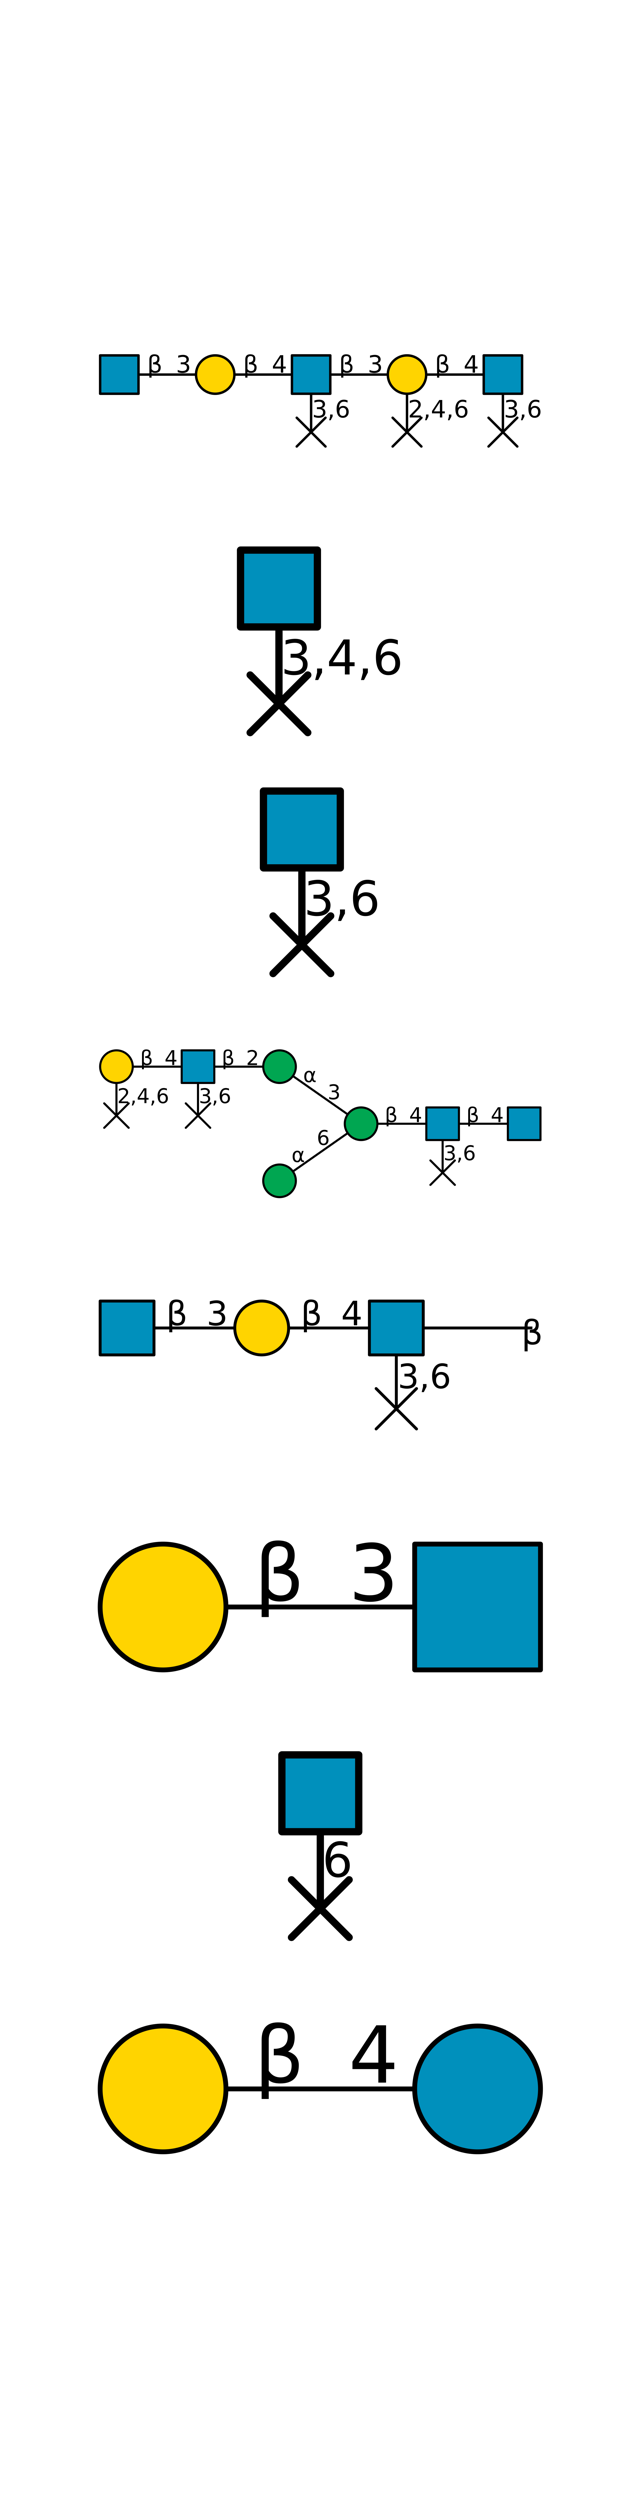 <?xml version="1.0" encoding="utf-8" standalone="no"?>
<!DOCTYPE svg PUBLIC "-//W3C//DTD SVG 1.1//EN"
  "http://www.w3.org/Graphics/SVG/1.1/DTD/svg11.dtd">
<!-- Created with matplotlib (http://matplotlib.org/) -->
<svg height="576pt" version="1.1" viewBox="0 0 144 576" width="144pt" xmlns="http://www.w3.org/2000/svg" xmlns:xlink="http://www.w3.org/1999/xlink">
 <defs>
  <style type="text/css">
*{stroke-linecap:butt;stroke-linejoin:round;}
  </style>
 </defs>
 <g id="figure_1">
  <g id="patch_1">
   <path d="M 0 576 
L 144 576 
L 144 0 
L 0 0 
z
" style="fill:#ffffff;"/>
  </g>
  <g id="axes_1">
   <g id="line2d_1">
    <path clip-path="url(#pae6433f85c)" d="M 71.681 86.303 
L 49.586 86.303 
" style="fill:none;stroke:#000000;stroke-linecap:square;stroke-width:0.558;"/>
   </g>
   <g id="line2d_2">
    <path clip-path="url(#pae6433f85c)" d="M 71.681 86.303 
L 71.681 99.56 
" style="fill:none;stroke:#000000;stroke-linecap:square;stroke-width:0.558;"/>
   </g>
   <g id="line2d_3">
    <path clip-path="url(#pae6433f85c)" d="M 93.775 86.303 
L 71.681 86.303 
" style="fill:none;stroke:#000000;stroke-linecap:square;stroke-width:0.558;"/>
   </g>
   <g id="line2d_4">
    <path clip-path="url(#pae6433f85c)" d="M 93.775 86.303 
L 93.775 99.56 
" style="fill:none;stroke:#000000;stroke-linecap:square;stroke-width:0.558;"/>
   </g>
   <g id="line2d_5">
    <path clip-path="url(#pae6433f85c)" d="M 115.87 86.303 
L 93.775 86.303 
" style="fill:none;stroke:#000000;stroke-linecap:square;stroke-width:0.558;"/>
   </g>
   <g id="line2d_6">
    <path clip-path="url(#pae6433f85c)" d="M 115.87 86.303 
L 115.87 99.56 
" style="fill:none;stroke:#000000;stroke-linecap:square;stroke-width:0.558;"/>
   </g>
   <g id="line2d_7">
    <path clip-path="url(#pae6433f85c)" d="M 49.586 86.303 
L 27.492 86.303 
" style="fill:none;stroke:#000000;stroke-linecap:square;stroke-width:0.558;"/>
   </g>
   <g id="patch_2">
    <path clip-path="url(#pae6433f85c)" d="M 57.01 85.675 
L 57.01 87.01 
L 56.511 87.01 
L 56.511 82.86 
Q 56.511 81.63 57.66 81.63 
Q 58.831 81.63 58.831 82.668 
Q 58.831 83.407 58.367 83.677 
Q 59.122 83.919 59.122 84.639 
Q 59.122 85.918 57.822 85.918 
Q 57.25 85.918 57.01 85.675 
z
M 57.01 85.028 
Q 57.31 85.495 57.841 85.495 
Q 58.618 85.495 58.618 84.648 
Q 58.618 83.887 57.367 83.946 
L 57.367 83.488 
Q 58.345 83.488 58.345 82.625 
Q 58.345 82.035 57.714 82.035 
Q 57.01 82.035 57.01 82.876 
z
"/>
   </g>
   <g id="patch_3">
    <path clip-path="url(#pae6433f85c)" d="M 64.71 82.309 
L 63.334 84.459 
L 64.71 84.459 
z
M 64.566 81.834 
L 65.252 81.834 
L 65.252 84.459 
L 65.826 84.459 
L 65.826 84.912 
L 65.252 84.912 
L 65.252 85.861 
L 64.71 85.861 
L 64.71 84.912 
L 62.892 84.912 
L 62.892 84.386 
z
"/>
   </g>
   <g id="patch_4">
    <path clip-path="url(#pae6433f85c)" d="M 74.143 94.015 
Q 74.534 94.098 74.753 94.363 
Q 74.973 94.628 74.973 95.016 
Q 74.973 95.611 74.563 95.939 
Q 74.153 96.265 73.398 96.265 
Q 73.145 96.265 72.877 96.215 
Q 72.608 96.165 72.323 96.065 
L 72.323 95.539 
Q 72.549 95.671 72.818 95.738 
Q 73.088 95.806 73.383 95.806 
Q 73.894 95.806 74.163 95.604 
Q 74.431 95.402 74.431 95.016 
Q 74.431 94.659 74.182 94.459 
Q 73.932 94.258 73.488 94.258 
L 73.018 94.258 
L 73.018 93.81 
L 73.509 93.81 
Q 73.911 93.81 74.124 93.65 
Q 74.337 93.489 74.337 93.187 
Q 74.337 92.877 74.117 92.711 
Q 73.898 92.545 73.488 92.545 
Q 73.263 92.545 73.007 92.594 
Q 72.751 92.642 72.444 92.744 
L 72.444 92.259 
Q 72.754 92.173 73.025 92.13 
Q 73.296 92.087 73.536 92.087 
Q 74.157 92.087 74.518 92.369 
Q 74.879 92.65 74.879 93.13 
Q 74.879 93.465 74.688 93.695 
Q 74.496 93.926 74.143 94.015 
z
M 76.063 95.501 
L 76.632 95.501 
L 76.632 95.965 
L 76.19 96.828 
L 75.842 96.828 
L 76.063 95.965 
z
M 78.995 93.956 
Q 78.629 93.956 78.414 94.207 
Q 78.2 94.457 78.2 94.894 
Q 78.2 95.328 78.414 95.581 
Q 78.629 95.833 78.995 95.833 
Q 79.362 95.833 79.576 95.581 
Q 79.79 95.328 79.79 94.894 
Q 79.79 94.457 79.576 94.207 
Q 79.362 93.956 78.995 93.956 
z
M 80.077 92.248 
L 80.077 92.744 
Q 79.871 92.648 79.662 92.597 
Q 79.454 92.545 79.248 92.545 
Q 78.709 92.545 78.424 92.909 
Q 78.14 93.273 78.099 94.01 
Q 78.258 93.775 78.498 93.65 
Q 78.739 93.525 79.027 93.525 
Q 79.634 93.525 79.986 93.893 
Q 80.338 94.261 80.338 94.894 
Q 80.338 95.515 79.971 95.89 
Q 79.605 96.265 78.995 96.265 
Q 78.296 96.265 77.927 95.73 
Q 77.557 95.194 77.557 94.177 
Q 77.557 93.222 78.011 92.655 
Q 78.464 92.087 79.227 92.087 
Q 79.432 92.087 79.641 92.127 
Q 79.85 92.168 80.077 92.248 
z
"/>
   </g>
   <g id="patch_5">
    <path clip-path="url(#pae6433f85c)" d="M 79.105 85.675 
L 79.105 87.01 
L 78.606 87.01 
L 78.606 82.86 
Q 78.606 81.63 79.755 81.63 
Q 80.926 81.63 80.926 82.668 
Q 80.926 83.407 80.461 83.677 
Q 81.217 83.919 81.217 84.639 
Q 81.217 85.918 79.917 85.918 
Q 79.345 85.918 79.105 85.675 
z
M 79.105 85.028 
Q 79.404 85.495 79.936 85.495 
Q 80.713 85.495 80.713 84.648 
Q 80.713 83.887 79.461 83.946 
L 79.461 83.488 
Q 80.44 83.488 80.44 82.625 
Q 80.44 82.035 79.809 82.035 
Q 79.105 82.035 79.105 82.876 
z
"/>
   </g>
   <g id="patch_6">
    <path clip-path="url(#pae6433f85c)" d="M 86.958 83.69 
Q 87.349 83.774 87.568 84.039 
Q 87.788 84.303 87.788 84.691 
Q 87.788 85.287 87.378 85.614 
Q 86.968 85.94 86.213 85.94 
Q 85.96 85.94 85.692 85.89 
Q 85.423 85.84 85.138 85.74 
L 85.138 85.214 
Q 85.364 85.346 85.633 85.413 
Q 85.903 85.481 86.197 85.481 
Q 86.709 85.481 86.978 85.279 
Q 87.246 85.077 87.246 84.691 
Q 87.246 84.335 86.997 84.134 
Q 86.747 83.933 86.303 83.933 
L 85.833 83.933 
L 85.833 83.485 
L 86.324 83.485 
Q 86.726 83.485 86.939 83.325 
Q 87.152 83.164 87.152 82.862 
Q 87.152 82.552 86.932 82.387 
Q 86.713 82.22 86.303 82.22 
Q 86.078 82.22 85.822 82.269 
Q 85.566 82.318 85.258 82.419 
L 85.258 81.934 
Q 85.569 81.848 85.84 81.805 
Q 86.111 81.762 86.351 81.762 
Q 86.972 81.762 87.332 82.044 
Q 87.694 82.325 87.694 82.805 
Q 87.694 83.14 87.502 83.371 
Q 87.311 83.601 86.958 83.69 
z
"/>
   </g>
   <g id="patch_7">
    <path clip-path="url(#pae6433f85c)" d="M 95.056 95.728 
L 96.957 95.728 
L 96.957 96.186 
L 94.401 96.186 
L 94.401 95.728 
Q 94.711 95.407 95.246 94.867 
Q 95.782 94.325 95.919 94.168 
Q 96.181 93.875 96.284 93.671 
Q 96.388 93.468 96.388 93.271 
Q 96.388 92.95 96.163 92.748 
Q 95.938 92.545 95.576 92.545 
Q 95.32 92.545 95.035 92.634 
Q 94.751 92.723 94.428 92.904 
L 94.428 92.353 
Q 94.756 92.221 95.042 92.154 
Q 95.329 92.087 95.566 92.087 
Q 96.192 92.087 96.564 92.4 
Q 96.936 92.712 96.936 93.235 
Q 96.936 93.484 96.842 93.707 
Q 96.75 93.928 96.504 94.23 
Q 96.437 94.309 96.075 94.683 
Q 95.714 95.056 95.056 95.728 
z
M 98.158 95.501 
L 98.726 95.501 
L 98.726 95.965 
L 98.285 96.828 
L 97.937 96.828 
L 98.158 95.965 
z
M 101.354 92.634 
L 99.978 94.784 
L 101.354 94.784 
z
M 101.211 92.159 
L 101.896 92.159 
L 101.896 94.784 
L 102.471 94.784 
L 102.471 95.237 
L 101.896 95.237 
L 101.896 96.186 
L 101.354 96.186 
L 101.354 95.237 
L 99.536 95.237 
L 99.536 94.711 
z
M 103.428 95.501 
L 103.997 95.501 
L 103.997 95.965 
L 103.555 96.828 
L 103.207 96.828 
L 103.428 95.965 
z
M 106.36 93.956 
Q 105.993 93.956 105.778 94.207 
Q 105.564 94.457 105.564 94.894 
Q 105.564 95.328 105.778 95.581 
Q 105.993 95.833 106.36 95.833 
Q 106.727 95.833 106.941 95.581 
Q 107.155 95.328 107.155 94.894 
Q 107.155 94.457 106.941 94.207 
Q 106.727 93.956 106.36 93.956 
z
M 107.441 92.248 
L 107.441 92.744 
Q 107.236 92.648 107.027 92.597 
Q 106.818 92.545 106.613 92.545 
Q 106.073 92.545 105.789 92.909 
Q 105.505 93.273 105.464 94.01 
Q 105.623 93.775 105.863 93.65 
Q 106.104 93.525 106.392 93.525 
Q 106.999 93.525 107.351 93.893 
Q 107.703 94.261 107.703 94.894 
Q 107.703 95.515 107.336 95.89 
Q 106.969 96.265 106.36 96.265 
Q 105.661 96.265 105.291 95.73 
Q 104.922 95.194 104.922 94.177 
Q 104.922 93.222 105.375 92.655 
Q 105.828 92.087 106.591 92.087 
Q 106.797 92.087 107.006 92.127 
Q 107.214 92.168 107.441 92.248 
z
"/>
   </g>
   <g id="patch_8">
    <path clip-path="url(#pae6433f85c)" d="M 101.199 85.675 
L 101.199 87.01 
L 100.7 87.01 
L 100.7 82.86 
Q 100.7 81.63 101.849 81.63 
Q 103.02 81.63 103.02 82.668 
Q 103.02 83.407 102.556 83.677 
Q 103.311 83.919 103.311 84.639 
Q 103.311 85.918 102.011 85.918 
Q 101.439 85.918 101.199 85.675 
z
M 101.199 85.028 
Q 101.499 85.495 102.03 85.495 
Q 102.807 85.495 102.807 84.648 
Q 102.807 83.887 101.556 83.946 
L 101.556 83.488 
Q 102.534 83.488 102.534 82.625 
Q 102.534 82.035 101.903 82.035 
Q 101.199 82.035 101.199 82.876 
z
"/>
   </g>
   <g id="patch_9">
    <path clip-path="url(#pae6433f85c)" d="M 108.899 82.309 
L 107.523 84.459 
L 108.899 84.459 
z
M 108.755 81.834 
L 109.441 81.834 
L 109.441 84.459 
L 110.015 84.459 
L 110.015 84.912 
L 109.441 84.912 
L 109.441 85.861 
L 108.899 85.861 
L 108.899 84.912 
L 107.081 84.912 
L 107.081 84.386 
z
"/>
   </g>
   <g id="patch_10">
    <path clip-path="url(#pae6433f85c)" d="M 118.332 94.015 
Q 118.723 94.098 118.942 94.363 
Q 119.162 94.628 119.162 95.016 
Q 119.162 95.611 118.752 95.939 
Q 118.342 96.265 117.587 96.265 
Q 117.334 96.265 117.066 96.215 
Q 116.797 96.165 116.512 96.065 
L 116.512 95.539 
Q 116.738 95.671 117.007 95.738 
Q 117.277 95.806 117.572 95.806 
Q 118.083 95.806 118.352 95.604 
Q 118.62 95.402 118.62 95.016 
Q 118.62 94.659 118.371 94.459 
Q 118.121 94.258 117.677 94.258 
L 117.207 94.258 
L 117.207 93.81 
L 117.698 93.81 
Q 118.1 93.81 118.313 93.65 
Q 118.526 93.489 118.526 93.187 
Q 118.526 92.877 118.306 92.711 
Q 118.087 92.545 117.677 92.545 
Q 117.453 92.545 117.196 92.594 
Q 116.94 92.642 116.633 92.744 
L 116.633 92.259 
Q 116.943 92.173 117.214 92.13 
Q 117.485 92.087 117.725 92.087 
Q 118.346 92.087 118.707 92.369 
Q 119.068 92.65 119.068 93.13 
Q 119.068 93.465 118.877 93.695 
Q 118.685 93.926 118.332 94.015 
z
M 120.252 95.501 
L 120.821 95.501 
L 120.821 95.965 
L 120.379 96.828 
L 120.031 96.828 
L 120.252 95.965 
z
M 123.184 93.956 
Q 122.818 93.956 122.603 94.207 
Q 122.389 94.457 122.389 94.894 
Q 122.389 95.328 122.603 95.581 
Q 122.818 95.833 123.184 95.833 
Q 123.551 95.833 123.765 95.581 
Q 123.979 95.328 123.979 94.894 
Q 123.979 94.457 123.765 94.207 
Q 123.551 93.956 123.184 93.956 
z
M 124.266 92.248 
L 124.266 92.744 
Q 124.06 92.648 123.851 92.597 
Q 123.643 92.545 123.437 92.545 
Q 122.898 92.545 122.613 92.909 
Q 122.329 93.273 122.288 94.01 
Q 122.447 93.775 122.687 93.65 
Q 122.928 93.525 123.216 93.525 
Q 123.823 93.525 124.175 93.893 
Q 124.527 94.261 124.527 94.894 
Q 124.527 95.515 124.16 95.89 
Q 123.794 96.265 123.184 96.265 
Q 122.485 96.265 122.116 95.73 
Q 121.746 95.194 121.746 94.177 
Q 121.746 93.222 122.2 92.655 
Q 122.653 92.087 123.416 92.087 
Q 123.621 92.087 123.83 92.127 
Q 124.039 92.168 124.266 92.248 
z
"/>
   </g>
   <g id="patch_11">
    <path clip-path="url(#pae6433f85c)" d="M 34.916 85.675 
L 34.916 87.01 
L 34.417 87.01 
L 34.417 82.86 
Q 34.417 81.63 35.566 81.63 
Q 36.737 81.63 36.737 82.668 
Q 36.737 83.407 36.272 83.677 
Q 37.028 83.919 37.028 84.639 
Q 37.028 85.918 35.728 85.918 
Q 35.156 85.918 34.916 85.675 
z
M 34.916 85.028 
Q 35.215 85.495 35.747 85.495 
Q 36.524 85.495 36.524 84.648 
Q 36.524 83.887 35.272 83.946 
L 35.272 83.488 
Q 36.251 83.488 36.251 82.625 
Q 36.251 82.035 35.62 82.035 
Q 34.916 82.035 34.916 82.876 
z
"/>
   </g>
   <g id="patch_12">
    <path clip-path="url(#pae6433f85c)" d="M 42.769 83.69 
Q 43.16 83.774 43.379 84.039 
Q 43.599 84.303 43.599 84.691 
Q 43.599 85.287 43.189 85.614 
Q 42.779 85.94 42.024 85.94 
Q 41.771 85.94 41.503 85.89 
Q 41.234 85.84 40.949 85.74 
L 40.949 85.214 
Q 41.175 85.346 41.444 85.413 
Q 41.714 85.481 42.008 85.481 
Q 42.52 85.481 42.789 85.279 
Q 43.057 85.077 43.057 84.691 
Q 43.057 84.335 42.808 84.134 
Q 42.558 83.933 42.114 83.933 
L 41.644 83.933 
L 41.644 83.485 
L 42.135 83.485 
Q 42.537 83.485 42.75 83.325 
Q 42.963 83.164 42.963 82.862 
Q 42.963 82.552 42.743 82.387 
Q 42.524 82.22 42.114 82.22 
Q 41.889 82.22 41.633 82.269 
Q 41.377 82.318 41.069 82.419 
L 41.069 81.934 
Q 41.38 81.848 41.651 81.805 
Q 41.922 81.762 42.162 81.762 
Q 42.783 81.762 43.143 82.044 
Q 43.505 82.325 43.505 82.805 
Q 43.505 83.14 43.313 83.371 
Q 43.122 83.601 42.769 83.69 
z
"/>
   </g>
   <g id="patch_13">
    <path clip-path="url(#pae6433f85c)" d="M 120.289 81.884 
L 120.289 90.722 
L 111.451 90.722 
L 111.451 81.884 
L 120.289 81.884 
z
" style="fill:#0090bc;stroke:#000000;stroke-linejoin:miter;stroke-width:0.558;"/>
   </g>
   <g id="patch_14">
    <path clip-path="url(#pae6433f85c)" d="M 93.775 90.722 
C 94.947 90.722 96.071 90.257 96.9 89.428 
C 97.728 88.599 98.194 87.475 98.194 86.303 
C 98.194 85.131 97.728 84.007 96.9 83.179 
C 96.071 82.35 94.947 81.884 93.775 81.884 
C 92.603 81.884 91.479 82.35 90.65 83.179 
C 89.822 84.007 89.356 85.131 89.356 86.303 
C 89.356 87.475 89.822 88.599 90.65 89.428 
C 91.479 90.257 92.603 90.722 93.775 90.722 
z
" style="fill:#ffd400;stroke:#000000;stroke-linejoin:miter;stroke-width:0.558;"/>
   </g>
   <g id="patch_15">
    <path clip-path="url(#pae6433f85c)" d="M 119.184 96.246 
L 112.555 102.874 
z
" style="fill:#ffffff;stroke:#000000;stroke-linejoin:miter;stroke-width:0.558;"/>
   </g>
   <g id="patch_16">
    <path clip-path="url(#pae6433f85c)" d="M 112.555 96.246 
L 119.184 102.874 
z
" style="fill:#ffffff;stroke:#000000;stroke-linejoin:miter;stroke-width:0.558;"/>
   </g>
   <g id="patch_17">
    <path clip-path="url(#pae6433f85c)" d="M 76.1 81.884 
L 76.1 90.722 
L 67.262 90.722 
L 67.262 81.884 
L 76.1 81.884 
z
" style="fill:#0090bc;stroke:#000000;stroke-linejoin:miter;stroke-width:0.558;"/>
   </g>
   <g id="patch_18">
    <path clip-path="url(#pae6433f85c)" d="M 97.089 96.246 
L 90.461 102.874 
z
" style="fill:#ffffff;stroke:#000000;stroke-linejoin:miter;stroke-width:0.558;"/>
   </g>
   <g id="patch_19">
    <path clip-path="url(#pae6433f85c)" d="M 90.461 96.246 
L 97.089 102.874 
z
" style="fill:#ffffff;stroke:#000000;stroke-linejoin:miter;stroke-width:0.558;"/>
   </g>
   <g id="patch_20">
    <path clip-path="url(#pae6433f85c)" d="M 49.586 90.722 
C 50.758 90.722 51.882 90.257 52.711 89.428 
C 53.539 88.599 54.005 87.475 54.005 86.303 
C 54.005 85.131 53.539 84.007 52.711 83.179 
C 51.882 82.35 50.758 81.884 49.586 81.884 
C 48.414 81.884 47.29 82.35 46.461 83.179 
C 45.633 84.007 45.167 85.131 45.167 86.303 
C 45.167 87.475 45.633 88.599 46.461 89.428 
C 47.29 90.257 48.414 90.722 49.586 90.722 
z
" style="fill:#ffd400;stroke:#000000;stroke-linejoin:miter;stroke-width:0.558;"/>
   </g>
   <g id="patch_21">
    <path clip-path="url(#pae6433f85c)" d="M 74.995 96.246 
L 68.366 102.874 
z
" style="fill:#ffffff;stroke:#000000;stroke-linejoin:miter;stroke-width:0.558;"/>
   </g>
   <g id="patch_22">
    <path clip-path="url(#pae6433f85c)" d="M 68.366 96.246 
L 74.995 102.874 
z
" style="fill:#ffffff;stroke:#000000;stroke-linejoin:miter;stroke-width:0.558;"/>
   </g>
   <g id="patch_23">
    <path clip-path="url(#pae6433f85c)" d="M 31.911 81.884 
L 31.911 90.722 
L 23.073 90.722 
L 23.073 81.884 
L 31.911 81.884 
z
" style="fill:#0090bc;stroke:#000000;stroke-linejoin:miter;stroke-width:0.558;"/>
   </g>
  </g>
  <g id="axes_2">
   <g id="line2d_8">
    <path clip-path="url(#pec706a39b6)" d="M 64.273 135.594 
L 64.273 162.157 
" style="fill:none;stroke:#000000;stroke-linecap:square;stroke-width:1.674;"/>
   </g>
   <g id="patch_24">
    <path clip-path="url(#pec706a39b6)" d="M 69.207 151.046 
Q 69.991 151.213 70.43 151.744 
Q 70.871 152.273 70.871 153.052 
Q 70.871 154.245 70.049 154.9 
Q 69.228 155.554 67.715 155.554 
Q 67.208 155.554 66.67 155.454 
Q 66.132 155.353 65.56 155.153 
L 65.56 154.1 
Q 66.013 154.364 66.553 154.499 
Q 67.094 154.634 67.684 154.634 
Q 68.709 154.634 69.247 154.229 
Q 69.785 153.825 69.785 153.052 
Q 69.785 152.337 69.285 151.936 
Q 68.785 151.533 67.895 151.533 
L 66.954 151.533 
L 66.954 150.636 
L 67.938 150.636 
Q 68.742 150.636 69.169 150.314 
Q 69.596 149.992 69.596 149.387 
Q 69.596 148.766 69.155 148.434 
Q 68.716 148.101 67.895 148.101 
Q 67.445 148.101 66.931 148.199 
Q 66.418 148.296 65.802 148.5 
L 65.802 147.528 
Q 66.425 147.355 66.968 147.269 
Q 67.511 147.182 67.992 147.182 
Q 69.235 147.182 69.958 147.748 
Q 70.682 148.312 70.682 149.273 
Q 70.682 149.944 70.298 150.406 
Q 69.915 150.868 69.207 151.046 
z
M 73.055 154.024 
L 74.195 154.024 
L 74.195 154.954 
L 73.309 156.683 
L 72.612 156.683 
L 73.055 154.954 
z
M 79.459 148.279 
L 76.703 152.587 
L 79.459 152.587 
z
M 79.172 147.328 
L 80.545 147.328 
L 80.545 152.587 
L 81.697 152.587 
L 81.697 153.494 
L 80.545 153.494 
L 80.545 155.397 
L 79.459 155.397 
L 79.459 153.494 
L 75.817 153.494 
L 75.817 152.441 
z
M 83.615 154.024 
L 84.754 154.024 
L 84.754 154.954 
L 83.869 156.683 
L 83.172 156.683 
L 83.615 154.954 
z
M 89.49 150.928 
Q 88.755 150.928 88.324 151.431 
Q 87.896 151.933 87.896 152.808 
Q 87.896 153.678 88.324 154.184 
Q 88.755 154.689 89.49 154.689 
Q 90.225 154.689 90.654 154.184 
Q 91.083 153.678 91.083 152.808 
Q 91.083 151.933 90.654 151.431 
Q 90.225 150.928 89.49 150.928 
z
M 91.657 147.506 
L 91.657 148.5 
Q 91.245 148.306 90.827 148.204 
Q 90.408 148.101 89.997 148.101 
Q 88.916 148.101 88.345 148.83 
Q 87.776 149.56 87.695 151.035 
Q 88.013 150.565 88.494 150.314 
Q 88.976 150.063 89.554 150.063 
Q 90.77 150.063 91.475 150.802 
Q 92.181 151.539 92.181 152.808 
Q 92.181 154.051 91.446 154.804 
Q 90.711 155.554 89.49 155.554 
Q 88.089 155.554 87.349 154.482 
Q 86.609 153.408 86.609 151.371 
Q 86.609 149.458 87.517 148.32 
Q 88.425 147.182 89.954 147.182 
Q 90.365 147.182 90.784 147.264 
Q 91.202 147.345 91.657 147.506 
z
"/>
   </g>
   <g id="patch_25">
    <path clip-path="url(#pec706a39b6)" d="M 73.128 126.739 
L 73.128 144.448 
L 55.419 144.448 
L 55.419 126.739 
L 73.128 126.739 
z
" style="fill:#0090bc;stroke:#000000;stroke-linejoin:miter;stroke-width:1.674;"/>
   </g>
   <g id="patch_26">
    <path clip-path="url(#pec706a39b6)" d="M 70.914 155.516 
L 57.633 168.798 
z
" style="fill:#ffffff;stroke:#000000;stroke-linejoin:miter;stroke-width:1.674;"/>
   </g>
   <g id="patch_27">
    <path clip-path="url(#pec706a39b6)" d="M 57.633 155.516 
L 70.914 168.798 
z
" style="fill:#ffffff;stroke:#000000;stroke-linejoin:miter;stroke-width:1.674;"/>
   </g>
  </g>
  <g id="axes_3">
   <g id="line2d_9">
    <path clip-path="url(#p254a0a9da9)" d="M 69.553 191.11 
L 69.553 217.673 
" style="fill:none;stroke:#000000;stroke-linecap:square;stroke-width:1.674;"/>
   </g>
   <g id="patch_28">
    <path clip-path="url(#p254a0a9da9)" d="M 74.487 206.562 
Q 75.271 206.73 75.71 207.261 
Q 76.151 207.79 76.151 208.568 
Q 76.151 209.762 75.329 210.417 
Q 74.508 211.071 72.995 211.071 
Q 72.488 211.071 71.95 210.97 
Q 71.412 210.87 70.84 210.669 
L 70.84 209.616 
Q 71.293 209.881 71.833 210.016 
Q 72.374 210.151 72.964 210.151 
Q 73.989 210.151 74.527 209.746 
Q 75.065 209.341 75.065 208.568 
Q 75.065 207.854 74.565 207.453 
Q 74.065 207.05 73.175 207.05 
L 72.234 207.05 
L 72.234 206.152 
L 73.218 206.152 
Q 74.022 206.152 74.449 205.831 
Q 74.876 205.509 74.876 204.904 
Q 74.876 204.283 74.435 203.951 
Q 73.996 203.617 73.175 203.617 
Q 72.725 203.617 72.211 203.716 
Q 71.698 203.813 71.082 204.017 
L 71.082 203.045 
Q 71.705 202.872 72.248 202.785 
Q 72.791 202.699 73.271 202.699 
Q 74.515 202.699 75.238 203.264 
Q 75.962 203.828 75.962 204.79 
Q 75.962 205.461 75.578 205.922 
Q 75.195 206.384 74.487 206.562 
z
M 78.335 209.54 
L 79.474 209.54 
L 79.474 210.471 
L 78.589 212.2 
L 77.892 212.2 
L 78.335 210.471 
z
M 84.21 206.445 
Q 83.475 206.445 83.045 206.948 
Q 82.616 207.449 82.616 208.324 
Q 82.616 209.194 83.045 209.701 
Q 83.475 210.206 84.21 210.206 
Q 84.945 210.206 85.374 209.701 
Q 85.803 209.194 85.803 208.324 
Q 85.803 207.449 85.374 206.948 
Q 84.945 206.445 84.21 206.445 
z
M 86.377 203.022 
L 86.377 204.017 
Q 85.965 203.823 85.547 203.721 
Q 85.128 203.617 84.717 203.617 
Q 83.636 203.617 83.065 204.347 
Q 82.496 205.077 82.415 206.552 
Q 82.733 206.081 83.214 205.831 
Q 83.696 205.58 84.274 205.58 
Q 85.49 205.58 86.195 206.318 
Q 86.901 207.055 86.901 208.324 
Q 86.901 209.568 86.166 210.32 
Q 85.431 211.071 84.21 211.071 
Q 82.809 211.071 82.069 209.998 
Q 81.329 208.925 81.329 206.887 
Q 81.329 204.975 82.237 203.837 
Q 83.145 202.699 84.674 202.699 
Q 85.085 202.699 85.504 202.78 
Q 85.922 202.861 86.377 203.022 
z
"/>
   </g>
   <g id="patch_29">
    <path clip-path="url(#p254a0a9da9)" d="M 78.408 182.256 
L 78.408 199.965 
L 60.699 199.965 
L 60.699 182.256 
L 78.408 182.256 
z
" style="fill:#0090bc;stroke:#000000;stroke-linejoin:miter;stroke-width:1.674;"/>
   </g>
   <g id="patch_30">
    <path clip-path="url(#p254a0a9da9)" d="M 76.194 211.033 
L 62.913 224.314 
z
" style="fill:#ffffff;stroke:#000000;stroke-linejoin:miter;stroke-width:1.674;"/>
   </g>
   <g id="patch_31">
    <path clip-path="url(#p254a0a9da9)" d="M 62.913 211.033 
L 76.194 224.314 
z
" style="fill:#ffffff;stroke:#000000;stroke-linejoin:miter;stroke-width:1.674;"/>
   </g>
  </g>
  <g id="axes_4">
   <g id="line2d_10">
    <path clip-path="url(#p7e3f75ea69)" d="M 101.982 258.91 
L 83.194 258.91 
" style="fill:none;stroke:#000000;stroke-linecap:square;stroke-width:0.478;"/>
   </g>
   <g id="line2d_11">
    <path clip-path="url(#p7e3f75ea69)" d="M 101.982 258.91 
L 101.982 270.183 
" style="fill:none;stroke:#000000;stroke-linecap:square;stroke-width:0.478;"/>
   </g>
   <g id="line2d_12">
    <path clip-path="url(#p7e3f75ea69)" d="M 120.77 258.91 
L 101.982 258.91 
" style="fill:none;stroke:#000000;stroke-linecap:square;stroke-width:0.478;"/>
   </g>
   <g id="line2d_13">
    <path clip-path="url(#p7e3f75ea69)" d="M 83.194 258.91 
L 64.406 272.061 
" style="fill:none;stroke:#000000;stroke-linecap:square;stroke-width:0.478;"/>
   </g>
   <g id="line2d_14">
    <path clip-path="url(#p7e3f75ea69)" d="M 83.194 258.91 
L 64.406 245.758 
" style="fill:none;stroke:#000000;stroke-linecap:square;stroke-width:0.478;"/>
   </g>
   <g id="line2d_15">
    <path clip-path="url(#p7e3f75ea69)" d="M 64.406 245.758 
L 45.618 245.758 
" style="fill:none;stroke:#000000;stroke-linecap:square;stroke-width:0.478;"/>
   </g>
   <g id="line2d_16">
    <path clip-path="url(#p7e3f75ea69)" d="M 45.618 245.758 
L 26.83 245.758 
" style="fill:none;stroke:#000000;stroke-linecap:square;stroke-width:0.478;"/>
   </g>
   <g id="line2d_17">
    <path clip-path="url(#p7e3f75ea69)" d="M 45.618 245.758 
L 45.618 257.031 
" style="fill:none;stroke:#000000;stroke-linecap:square;stroke-width:0.478;"/>
   </g>
   <g id="line2d_18">
    <path clip-path="url(#p7e3f75ea69)" d="M 26.83 245.758 
L 26.83 257.031 
" style="fill:none;stroke:#000000;stroke-linecap:square;stroke-width:0.478;"/>
   </g>
   <g id="patch_32">
    <path clip-path="url(#p7e3f75ea69)" d="M 89.507 258.376 
L 89.507 259.511 
L 89.083 259.511 
L 89.083 255.982 
Q 89.083 254.936 90.06 254.936 
Q 91.055 254.936 91.055 255.819 
Q 91.055 256.447 90.661 256.677 
Q 91.303 256.883 91.303 257.495 
Q 91.303 258.583 90.198 258.583 
Q 89.711 258.583 89.507 258.376 
z
M 89.507 257.825 
Q 89.762 258.222 90.214 258.222 
Q 90.874 258.222 90.874 257.502 
Q 90.874 256.855 89.81 256.906 
L 89.81 256.516 
Q 90.642 256.516 90.642 255.782 
Q 90.642 255.28 90.106 255.28 
Q 89.507 255.28 89.507 255.996 
z
"/>
   </g>
   <g id="patch_33">
    <path clip-path="url(#p7e3f75ea69)" d="M 96.054 255.513 
L 94.884 257.342 
L 96.054 257.342 
z
M 95.932 255.11 
L 96.515 255.11 
L 96.515 257.342 
L 97.004 257.342 
L 97.004 257.727 
L 96.515 257.727 
L 96.515 258.534 
L 96.054 258.534 
L 96.054 257.727 
L 94.508 257.727 
L 94.508 257.28 
z
"/>
   </g>
   <g id="patch_34">
    <path clip-path="url(#p7e3f75ea69)" d="M 104.076 265.467 
Q 104.408 265.539 104.595 265.764 
Q 104.782 265.988 104.782 266.319 
Q 104.782 266.825 104.433 267.103 
Q 104.084 267.381 103.442 267.381 
Q 103.227 267.381 102.999 267.338 
Q 102.771 267.296 102.528 267.21 
L 102.528 266.763 
Q 102.72 266.876 102.949 266.933 
Q 103.179 266.99 103.429 266.99 
Q 103.864 266.99 104.093 266.818 
Q 104.321 266.647 104.321 266.319 
Q 104.321 266.016 104.109 265.845 
Q 103.897 265.674 103.519 265.674 
L 103.119 265.674 
L 103.119 265.293 
L 103.537 265.293 
Q 103.878 265.293 104.059 265.157 
Q 104.241 265.02 104.241 264.764 
Q 104.241 264.5 104.054 264.359 
Q 103.867 264.218 103.519 264.218 
Q 103.328 264.218 103.11 264.259 
Q 102.892 264.3 102.631 264.387 
L 102.631 263.975 
Q 102.895 263.901 103.125 263.865 
Q 103.356 263.828 103.56 263.828 
Q 104.087 263.828 104.394 264.068 
Q 104.702 264.307 104.702 264.715 
Q 104.702 265 104.539 265.196 
Q 104.376 265.392 104.076 265.467 
z
M 105.708 266.731 
L 106.192 266.731 
L 106.192 267.126 
L 105.816 267.86 
L 105.521 267.86 
L 105.708 267.126 
z
M 108.202 265.417 
Q 107.89 265.417 107.707 265.631 
Q 107.525 265.844 107.525 266.215 
Q 107.525 266.584 107.707 266.799 
Q 107.89 267.014 108.202 267.014 
Q 108.514 267.014 108.696 266.799 
Q 108.878 266.584 108.878 266.215 
Q 108.878 265.844 108.696 265.631 
Q 108.514 265.417 108.202 265.417 
z
M 109.121 263.965 
L 109.121 264.387 
Q 108.947 264.305 108.769 264.262 
Q 108.592 264.218 108.417 264.218 
Q 107.958 264.218 107.716 264.527 
Q 107.475 264.837 107.44 265.463 
Q 107.575 265.263 107.779 265.157 
Q 107.984 265.051 108.229 265.051 
Q 108.745 265.051 109.044 265.364 
Q 109.344 265.677 109.344 266.215 
Q 109.344 266.743 109.032 267.062 
Q 108.72 267.381 108.202 267.381 
Q 107.607 267.381 107.293 266.926 
Q 106.979 266.47 106.979 265.605 
Q 106.979 264.794 107.364 264.311 
Q 107.75 263.828 108.399 263.828 
Q 108.573 263.828 108.751 263.862 
Q 108.928 263.897 109.121 263.965 
z
"/>
   </g>
   <g id="patch_35">
    <path clip-path="url(#p7e3f75ea69)" d="M 108.295 258.376 
L 108.295 259.511 
L 107.871 259.511 
L 107.871 255.982 
Q 107.871 254.936 108.847 254.936 
Q 109.843 254.936 109.843 255.819 
Q 109.843 256.447 109.449 256.677 
Q 110.091 256.883 110.091 257.495 
Q 110.091 258.583 108.985 258.583 
Q 108.499 258.583 108.295 258.376 
z
M 108.295 257.825 
Q 108.55 258.222 109.002 258.222 
Q 109.662 258.222 109.662 257.502 
Q 109.662 256.855 108.598 256.906 
L 108.598 256.516 
Q 109.43 256.516 109.43 255.782 
Q 109.43 255.28 108.894 255.28 
Q 108.295 255.28 108.295 255.996 
z
"/>
   </g>
   <g id="patch_36">
    <path clip-path="url(#p7e3f75ea69)" d="M 114.842 255.513 
L 113.672 257.342 
L 114.842 257.342 
z
M 114.72 255.11 
L 115.303 255.11 
L 115.303 257.342 
L 115.792 257.342 
L 115.792 257.727 
L 115.303 257.727 
L 115.303 258.534 
L 114.842 258.534 
L 114.842 257.727 
L 113.296 257.727 
L 113.296 257.28 
z
"/>
   </g>
   <g id="patch_37">
    <path clip-path="url(#p7e3f75ea69)" d="M 69.111 266.545 
L 69.01 266.016 
Q 68.907 265.472 68.498 265.472 
Q 68.192 265.472 68.051 265.724 
Q 67.874 266.041 67.874 266.458 
Q 67.874 266.963 68.047 267.204 
Q 68.221 267.449 68.498 267.449 
Q 68.806 267.449 68.971 266.96 
z
M 69.347 265.844 
L 69.574 265.172 
L 69.951 265.172 
L 69.48 266.564 
L 69.572 267.066 
Q 69.593 267.178 69.673 267.272 
Q 69.767 267.382 69.841 267.382 
L 70.042 267.382 
L 70.042 267.74 
L 69.79 267.74 
Q 69.574 267.74 69.382 267.547 
Q 69.287 267.451 69.248 267.249 
Q 69.143 267.504 68.928 267.704 
Q 68.826 267.798 68.498 267.798 
Q 67.96 267.798 67.698 267.449 
Q 67.43 267.089 67.43 266.458 
Q 67.43 265.784 67.721 265.467 
Q 68.045 265.114 68.498 265.114 
Q 69.212 265.114 69.347 265.844 
z
"/>
   </g>
   <g id="patch_38">
    <path clip-path="url(#p7e3f75ea69)" d="M 74.537 261.898 
Q 74.225 261.898 74.042 262.112 
Q 73.86 262.325 73.86 262.696 
Q 73.86 263.065 74.042 263.28 
Q 74.225 263.495 74.537 263.495 
Q 74.849 263.495 75.031 263.28 
Q 75.213 263.065 75.213 262.696 
Q 75.213 262.325 75.031 262.112 
Q 74.849 261.898 74.537 261.898 
z
M 75.456 260.446 
L 75.456 260.868 
Q 75.282 260.786 75.104 260.743 
Q 74.927 260.698 74.752 260.698 
Q 74.293 260.698 74.051 261.008 
Q 73.81 261.318 73.775 261.944 
Q 73.91 261.744 74.114 261.638 
Q 74.319 261.531 74.564 261.531 
Q 75.08 261.531 75.379 261.845 
Q 75.679 262.157 75.679 262.696 
Q 75.679 263.224 75.367 263.543 
Q 75.055 263.862 74.537 263.862 
Q 73.942 263.862 73.628 263.407 
Q 73.314 262.951 73.314 262.086 
Q 73.314 261.275 73.699 260.792 
Q 74.085 260.309 74.734 260.309 
Q 74.908 260.309 75.086 260.343 
Q 75.263 260.378 75.456 260.446 
z
"/>
   </g>
   <g id="patch_39">
    <path clip-path="url(#p7e3f75ea69)" d="M 71.795 248.133 
L 71.694 247.603 
Q 71.591 247.06 71.182 247.06 
Q 70.875 247.06 70.735 247.312 
Q 70.558 247.628 70.558 248.046 
Q 70.558 248.551 70.731 248.792 
Q 70.905 249.037 71.182 249.037 
Q 71.49 249.037 71.655 248.548 
z
M 72.031 247.432 
L 72.258 246.759 
L 72.635 246.759 
L 72.164 248.152 
L 72.256 248.654 
Q 72.276 248.766 72.356 248.86 
Q 72.451 248.97 72.524 248.97 
L 72.726 248.97 
L 72.726 249.328 
L 72.474 249.328 
Q 72.258 249.328 72.066 249.135 
Q 71.971 249.039 71.932 248.837 
Q 71.827 249.092 71.612 249.291 
Q 71.51 249.385 71.182 249.385 
Q 70.643 249.385 70.382 249.037 
Q 70.114 248.676 70.114 248.046 
Q 70.114 247.372 70.405 247.055 
Q 70.729 246.702 71.182 246.702 
Q 71.896 246.702 72.031 247.432 
z
"/>
   </g>
   <g id="patch_40">
    <path clip-path="url(#p7e3f75ea69)" d="M 77.397 251.427 
Q 77.729 251.498 77.916 251.724 
Q 78.103 251.948 78.103 252.278 
Q 78.103 252.785 77.754 253.063 
Q 77.406 253.34 76.763 253.34 
Q 76.548 253.34 76.32 253.298 
Q 76.092 253.255 75.849 253.17 
L 75.849 252.723 
Q 76.041 252.835 76.27 252.893 
Q 76.5 252.95 76.75 252.95 
Q 77.185 252.95 77.414 252.778 
Q 77.642 252.606 77.642 252.278 
Q 77.642 251.975 77.43 251.805 
Q 77.218 251.634 76.84 251.634 
L 76.441 251.634 
L 76.441 251.253 
L 76.858 251.253 
Q 77.199 251.253 77.381 251.117 
Q 77.562 250.98 77.562 250.723 
Q 77.562 250.46 77.375 250.319 
Q 77.188 250.177 76.84 250.177 
Q 76.649 250.177 76.431 250.219 
Q 76.213 250.26 75.952 250.347 
L 75.952 249.934 
Q 76.216 249.861 76.446 249.824 
Q 76.677 249.788 76.881 249.788 
Q 77.409 249.788 77.715 250.028 
Q 78.023 250.267 78.023 250.675 
Q 78.023 250.96 77.86 251.156 
Q 77.697 251.352 77.397 251.427 
z
"/>
   </g>
   <g id="patch_41">
    <path clip-path="url(#p7e3f75ea69)" d="M 51.931 245.224 
L 51.931 246.36 
L 51.507 246.36 
L 51.507 242.83 
Q 51.507 241.784 52.484 241.784 
Q 53.48 241.784 53.48 242.667 
Q 53.48 243.295 53.085 243.525 
Q 53.727 243.731 53.727 244.343 
Q 53.727 245.431 52.622 245.431 
Q 52.135 245.431 51.931 245.224 
z
M 51.931 244.674 
Q 52.186 245.071 52.638 245.071 
Q 53.298 245.071 53.298 244.351 
Q 53.298 243.704 52.234 243.754 
L 52.234 243.364 
Q 53.067 243.364 53.067 242.631 
Q 53.067 242.129 52.53 242.129 
Q 51.931 242.129 51.931 242.844 
z
"/>
   </g>
   <g id="patch_42">
    <path clip-path="url(#p7e3f75ea69)" d="M 57.604 244.993 
L 59.221 244.993 
L 59.221 245.383 
L 57.047 245.383 
L 57.047 244.993 
Q 57.311 244.72 57.766 244.261 
Q 58.221 243.8 58.338 243.667 
Q 58.561 243.417 58.649 243.244 
Q 58.737 243.071 58.737 242.904 
Q 58.737 242.631 58.546 242.459 
Q 58.354 242.286 58.047 242.286 
Q 57.829 242.286 57.587 242.362 
Q 57.345 242.438 57.07 242.592 
L 57.07 242.123 
Q 57.35 242.011 57.593 241.954 
Q 57.836 241.897 58.038 241.897 
Q 58.57 241.897 58.886 242.163 
Q 59.203 242.429 59.203 242.873 
Q 59.203 243.085 59.123 243.274 
Q 59.045 243.463 58.836 243.72 
Q 58.779 243.786 58.471 244.104 
Q 58.164 244.422 57.604 244.993 
z
"/>
   </g>
   <g id="patch_43">
    <path clip-path="url(#p7e3f75ea69)" d="M 33.143 245.224 
L 33.143 246.36 
L 32.719 246.36 
L 32.719 242.83 
Q 32.719 241.784 33.696 241.784 
Q 34.692 241.784 34.692 242.667 
Q 34.692 243.295 34.297 243.525 
Q 34.939 243.731 34.939 244.343 
Q 34.939 245.431 33.834 245.431 
Q 33.347 245.431 33.143 245.224 
z
M 33.143 244.674 
Q 33.398 245.071 33.85 245.071 
Q 34.511 245.071 34.511 244.351 
Q 34.511 243.704 33.446 243.754 
L 33.446 243.364 
Q 34.279 243.364 34.279 242.631 
Q 34.279 242.129 33.742 242.129 
Q 33.143 242.129 33.143 242.844 
z
"/>
   </g>
   <g id="patch_44">
    <path clip-path="url(#p7e3f75ea69)" d="M 39.69 242.362 
L 38.521 244.19 
L 39.69 244.19 
z
M 39.569 241.958 
L 40.151 241.958 
L 40.151 244.19 
L 40.64 244.19 
L 40.64 244.575 
L 40.151 244.575 
L 40.151 245.383 
L 39.69 245.383 
L 39.69 244.575 
L 38.145 244.575 
L 38.145 244.128 
z
"/>
   </g>
   <g id="patch_45">
    <path clip-path="url(#p7e3f75ea69)" d="M 47.712 252.316 
Q 48.044 252.387 48.231 252.612 
Q 48.418 252.837 48.418 253.167 
Q 48.418 253.674 48.069 253.952 
Q 47.721 254.229 47.079 254.229 
Q 46.864 254.229 46.635 254.187 
Q 46.407 254.144 46.164 254.059 
L 46.164 253.612 
Q 46.356 253.724 46.585 253.781 
Q 46.815 253.839 47.065 253.839 
Q 47.501 253.839 47.729 253.667 
Q 47.957 253.495 47.957 253.167 
Q 47.957 252.864 47.745 252.694 
Q 47.533 252.523 47.155 252.523 
L 46.756 252.523 
L 46.756 252.142 
L 47.173 252.142 
Q 47.515 252.142 47.696 252.005 
Q 47.877 251.869 47.877 251.612 
Q 47.877 251.349 47.69 251.208 
Q 47.504 251.066 47.155 251.066 
Q 46.964 251.066 46.746 251.108 
Q 46.528 251.149 46.267 251.236 
L 46.267 250.823 
Q 46.531 250.75 46.762 250.713 
Q 46.992 250.676 47.196 250.676 
Q 47.724 250.676 48.031 250.916 
Q 48.338 251.156 48.338 251.564 
Q 48.338 251.848 48.175 252.044 
Q 48.012 252.24 47.712 252.316 
z
M 49.345 253.58 
L 49.828 253.58 
L 49.828 253.974 
L 49.453 254.708 
L 49.157 254.708 
L 49.345 253.974 
z
M 51.838 252.266 
Q 51.526 252.266 51.344 252.48 
Q 51.162 252.692 51.162 253.064 
Q 51.162 253.433 51.344 253.648 
Q 51.526 253.862 51.838 253.862 
Q 52.15 253.862 52.332 253.648 
Q 52.514 253.433 52.514 253.064 
Q 52.514 252.692 52.332 252.48 
Q 52.15 252.266 51.838 252.266 
z
M 52.758 250.814 
L 52.758 251.236 
Q 52.583 251.153 52.405 251.11 
Q 52.228 251.066 52.053 251.066 
Q 51.595 251.066 51.352 251.376 
Q 51.111 251.685 51.076 252.311 
Q 51.211 252.112 51.415 252.005 
Q 51.62 251.899 51.865 251.899 
Q 52.381 251.899 52.681 252.212 
Q 52.98 252.525 52.98 253.064 
Q 52.98 253.591 52.668 253.911 
Q 52.356 254.229 51.838 254.229 
Q 51.244 254.229 50.93 253.774 
Q 50.616 253.318 50.616 252.454 
Q 50.616 251.642 51.001 251.159 
Q 51.386 250.676 52.035 250.676 
Q 52.21 250.676 52.387 250.711 
Q 52.565 250.745 52.758 250.814 
z
"/>
   </g>
   <g id="patch_46">
    <path clip-path="url(#p7e3f75ea69)" d="M 27.919 253.773 
L 29.536 253.773 
L 29.536 254.162 
L 27.362 254.162 
L 27.362 253.773 
Q 27.626 253.5 28.081 253.04 
Q 28.537 252.58 28.653 252.446 
Q 28.876 252.197 28.964 252.024 
Q 29.053 251.851 29.053 251.683 
Q 29.053 251.41 28.861 251.238 
Q 28.669 251.066 28.362 251.066 
Q 28.144 251.066 27.902 251.142 
Q 27.66 251.217 27.385 251.371 
L 27.385 250.903 
Q 27.665 250.791 27.908 250.734 
Q 28.151 250.676 28.353 250.676 
Q 28.885 250.676 29.202 250.943 
Q 29.518 251.208 29.518 251.653 
Q 29.518 251.864 29.439 252.054 
Q 29.36 252.242 29.151 252.499 
Q 29.094 252.566 28.786 252.884 
Q 28.479 253.202 27.919 253.773 
z
M 30.557 253.58 
L 31.041 253.58 
L 31.041 253.974 
L 30.665 254.708 
L 30.369 254.708 
L 30.557 253.974 
z
M 33.275 251.142 
L 32.105 252.97 
L 33.275 252.97 
z
M 33.153 250.738 
L 33.736 250.738 
L 33.736 252.97 
L 34.225 252.97 
L 34.225 253.355 
L 33.736 253.355 
L 33.736 254.162 
L 33.275 254.162 
L 33.275 253.355 
L 31.729 253.355 
L 31.729 252.908 
z
M 35.038 253.58 
L 35.522 253.58 
L 35.522 253.974 
L 35.146 254.708 
L 34.85 254.708 
L 35.038 253.974 
z
M 37.532 252.266 
Q 37.22 252.266 37.037 252.48 
Q 36.855 252.692 36.855 253.064 
Q 36.855 253.433 37.037 253.648 
Q 37.22 253.862 37.532 253.862 
Q 37.844 253.862 38.026 253.648 
Q 38.208 253.433 38.208 253.064 
Q 38.208 252.692 38.026 252.48 
Q 37.844 252.266 37.532 252.266 
z
M 38.451 250.814 
L 38.451 251.236 
Q 38.277 251.153 38.099 251.11 
Q 37.921 251.066 37.747 251.066 
Q 37.288 251.066 37.046 251.376 
Q 36.804 251.685 36.77 252.311 
Q 36.905 252.112 37.109 252.005 
Q 37.314 251.899 37.559 251.899 
Q 38.075 251.899 38.374 252.212 
Q 38.674 252.525 38.674 253.064 
Q 38.674 253.591 38.362 253.911 
Q 38.05 254.229 37.532 254.229 
Q 36.937 254.229 36.623 253.774 
Q 36.309 253.318 36.309 252.454 
Q 36.309 251.642 36.694 251.159 
Q 37.08 250.676 37.728 250.676 
Q 37.903 250.676 38.081 250.711 
Q 38.258 250.745 38.451 250.814 
z
"/>
   </g>
   <g id="patch_47">
    <path clip-path="url(#p7e3f75ea69)" d="M 124.527 255.152 
L 124.527 262.668 
L 117.012 262.668 
L 117.012 255.152 
L 124.527 255.152 
z
" style="fill:#0090bc;stroke:#000000;stroke-linejoin:miter;stroke-width:0.478;"/>
   </g>
   <g id="patch_48">
    <path clip-path="url(#p7e3f75ea69)" d="M 105.739 255.152 
L 105.739 262.668 
L 98.224 262.668 
L 98.224 255.152 
L 105.739 255.152 
z
" style="fill:#0090bc;stroke:#000000;stroke-linejoin:miter;stroke-width:0.478;"/>
   </g>
   <g id="patch_49">
    <path clip-path="url(#p7e3f75ea69)" d="M 83.194 262.668 
C 84.19 262.668 85.146 262.272 85.851 261.567 
C 86.556 260.862 86.952 259.906 86.952 258.91 
C 86.952 257.913 86.556 256.958 85.851 256.253 
C 85.146 255.548 84.19 255.152 83.194 255.152 
C 82.197 255.152 81.242 255.548 80.537 256.253 
C 79.832 256.958 79.436 257.913 79.436 258.91 
C 79.436 259.906 79.832 260.862 80.537 261.567 
C 81.242 262.272 82.197 262.668 83.194 262.668 
z
" style="fill:#00a651;stroke:#000000;stroke-linejoin:miter;stroke-width:0.478;"/>
   </g>
   <g id="patch_50">
    <path clip-path="url(#p7e3f75ea69)" d="M 104.8 267.364 
L 99.164 273.001 
z
" style="fill:#ffffff;stroke:#000000;stroke-linejoin:miter;stroke-width:0.478;"/>
   </g>
   <g id="patch_51">
    <path clip-path="url(#p7e3f75ea69)" d="M 99.164 267.364 
L 104.8 273.001 
z
" style="fill:#ffffff;stroke:#000000;stroke-linejoin:miter;stroke-width:0.478;"/>
   </g>
   <g id="patch_52">
    <path clip-path="url(#p7e3f75ea69)" d="M 64.406 275.819 
C 65.403 275.819 66.358 275.423 67.063 274.718 
C 67.768 274.014 68.164 273.058 68.164 272.061 
C 68.164 271.065 67.768 270.109 67.063 269.404 
C 66.358 268.7 65.403 268.304 64.406 268.304 
C 63.41 268.304 62.454 268.7 61.749 269.404 
C 61.044 270.109 60.648 271.065 60.648 272.061 
C 60.648 273.058 61.044 274.014 61.749 274.718 
C 62.454 275.423 63.41 275.819 64.406 275.819 
z
" style="fill:#00a651;stroke:#000000;stroke-linejoin:miter;stroke-width:0.478;"/>
   </g>
   <g id="patch_53">
    <path clip-path="url(#p7e3f75ea69)" d="M 64.406 249.516 
C 65.403 249.516 66.358 249.12 67.063 248.415 
C 67.768 247.711 68.164 246.755 68.164 245.758 
C 68.164 244.762 67.768 243.806 67.063 243.101 
C 66.358 242.397 65.403 242.001 64.406 242.001 
C 63.41 242.001 62.454 242.397 61.749 243.101 
C 61.044 243.806 60.648 244.762 60.648 245.758 
C 60.648 246.755 61.044 247.711 61.749 248.415 
C 62.454 249.12 63.41 249.516 64.406 249.516 
z
" style="fill:#00a651;stroke:#000000;stroke-linejoin:miter;stroke-width:0.478;"/>
   </g>
   <g id="patch_54">
    <path clip-path="url(#p7e3f75ea69)" d="M 49.376 242.001 
L 49.376 249.516 
L 41.861 249.516 
L 41.861 242.001 
L 49.376 242.001 
z
" style="fill:#0090bc;stroke:#000000;stroke-linejoin:miter;stroke-width:0.478;"/>
   </g>
   <g id="patch_55">
    <path clip-path="url(#p7e3f75ea69)" d="M 26.83 249.516 
C 27.827 249.516 28.783 249.12 29.487 248.415 
C 30.192 247.711 30.588 246.755 30.588 245.758 
C 30.588 244.762 30.192 243.806 29.487 243.101 
C 28.783 242.397 27.827 242.001 26.83 242.001 
C 25.834 242.001 24.878 242.397 24.173 243.101 
C 23.469 243.806 23.073 244.762 23.073 245.758 
C 23.073 246.755 23.469 247.711 24.173 248.415 
C 24.878 249.12 25.834 249.516 26.83 249.516 
z
" style="fill:#ffd400;stroke:#000000;stroke-linejoin:miter;stroke-width:0.478;"/>
   </g>
   <g id="patch_56">
    <path clip-path="url(#p7e3f75ea69)" d="M 48.436 254.213 
L 42.8 259.849 
z
" style="fill:#ffffff;stroke:#000000;stroke-linejoin:miter;stroke-width:0.478;"/>
   </g>
   <g id="patch_57">
    <path clip-path="url(#p7e3f75ea69)" d="M 42.8 254.213 
L 48.436 259.849 
z
" style="fill:#ffffff;stroke:#000000;stroke-linejoin:miter;stroke-width:0.478;"/>
   </g>
   <g id="patch_58">
    <path clip-path="url(#p7e3f75ea69)" d="M 29.648 254.213 
L 24.012 259.849 
z
" style="fill:#ffffff;stroke:#000000;stroke-linejoin:miter;stroke-width:0.478;"/>
   </g>
   <g id="patch_59">
    <path clip-path="url(#p7e3f75ea69)" d="M 24.012 254.213 
L 29.648 259.849 
z
" style="fill:#ffffff;stroke:#000000;stroke-linejoin:miter;stroke-width:0.478;"/>
   </g>
  </g>
  <g id="axes_5">
   <g id="line2d_19">
    <path clip-path="url(#p09bc7de49a)" d="M 91.313 305.967 
L 60.295 305.967 
" style="fill:none;stroke:#000000;stroke-linecap:square;stroke-width:0.67;"/>
   </g>
   <g id="line2d_20">
    <path clip-path="url(#p09bc7de49a)" d="M 91.313 305.967 
L 91.313 324.578 
" style="fill:none;stroke:#000000;stroke-linecap:square;stroke-width:0.67;"/>
   </g>
   <g id="line2d_21">
    <path clip-path="url(#p09bc7de49a)" d="M 60.295 305.967 
L 29.276 305.967 
" style="fill:none;stroke:#000000;stroke-linecap:square;stroke-width:0.67;"/>
   </g>
   <g id="line2d_22">
    <path clip-path="url(#p09bc7de49a)" d="M 122.331 305.967 
L 91.313 305.967 
" style="fill:none;stroke:#000000;stroke-linecap:square;stroke-width:0.67;"/>
   </g>
   <g id="patch_60">
    <path clip-path="url(#p09bc7de49a)" d="M 70.717 305.085 
L 70.717 306.959 
L 70.017 306.959 
L 70.017 301.133 
Q 70.017 299.406 71.63 299.406 
Q 73.274 299.406 73.274 300.864 
Q 73.274 301.901 72.622 302.28 
Q 73.682 302.62 73.682 303.631 
Q 73.682 305.427 71.857 305.427 
Q 71.054 305.427 70.717 305.085 
z
M 70.717 304.176 
Q 71.138 304.832 71.884 304.832 
Q 72.975 304.832 72.975 303.643 
Q 72.975 302.574 71.218 302.658 
L 71.218 302.015 
Q 72.592 302.015 72.592 300.803 
Q 72.592 299.974 71.706 299.974 
Q 70.717 299.974 70.717 301.156 
z
"/>
   </g>
   <g id="patch_61">
    <path clip-path="url(#p09bc7de49a)" d="M 81.526 300.359 
L 79.595 303.378 
L 81.526 303.378 
z
M 81.325 299.693 
L 82.287 299.693 
L 82.287 303.378 
L 83.094 303.378 
L 83.094 304.014 
L 82.287 304.014 
L 82.287 305.347 
L 81.526 305.347 
L 81.526 304.014 
L 78.975 304.014 
L 78.975 303.276 
z
"/>
   </g>
   <g id="patch_62">
    <path clip-path="url(#p09bc7de49a)" d="M 94.77 316.793 
Q 95.319 316.911 95.626 317.283 
Q 95.935 317.653 95.935 318.199 
Q 95.935 319.035 95.36 319.494 
Q 94.784 319.952 93.724 319.952 
Q 93.369 319.952 92.992 319.882 
Q 92.615 319.811 92.214 319.671 
L 92.214 318.933 
Q 92.532 319.118 92.91 319.213 
Q 93.289 319.307 93.702 319.307 
Q 94.421 319.307 94.798 319.024 
Q 95.174 318.74 95.174 318.199 
Q 95.174 317.698 94.824 317.417 
Q 94.474 317.135 93.85 317.135 
L 93.191 317.135 
L 93.191 316.506 
L 93.88 316.506 
Q 94.444 316.506 94.743 316.281 
Q 95.042 316.055 95.042 315.631 
Q 95.042 315.196 94.733 314.964 
Q 94.426 314.73 93.85 314.73 
Q 93.535 314.73 93.175 314.799 
Q 92.815 314.867 92.384 315.01 
L 92.384 314.329 
Q 92.82 314.207 93.201 314.147 
Q 93.581 314.086 93.918 314.086 
Q 94.789 314.086 95.296 314.482 
Q 95.803 314.877 95.803 315.551 
Q 95.803 316.021 95.534 316.345 
Q 95.265 316.668 94.77 316.793 
z
M 97.466 318.88 
L 98.264 318.88 
L 98.264 319.531 
L 97.644 320.743 
L 97.155 320.743 
L 97.466 319.531 
z
M 101.582 316.711 
Q 101.067 316.711 100.765 317.063 
Q 100.465 317.415 100.465 318.028 
Q 100.465 318.637 100.765 318.992 
Q 101.067 319.346 101.582 319.346 
Q 102.097 319.346 102.397 318.992 
Q 102.698 318.637 102.698 318.028 
Q 102.698 317.415 102.397 317.063 
Q 102.097 316.711 101.582 316.711 
z
M 103.1 314.313 
L 103.1 315.01 
Q 102.812 314.874 102.519 314.802 
Q 102.225 314.73 101.937 314.73 
Q 101.18 314.73 100.78 315.241 
Q 100.381 315.752 100.324 316.786 
Q 100.547 316.456 100.884 316.281 
Q 101.222 316.105 101.627 316.105 
Q 102.479 316.105 102.973 316.622 
Q 103.467 317.138 103.467 318.028 
Q 103.467 318.899 102.952 319.426 
Q 102.437 319.952 101.582 319.952 
Q 100.601 319.952 100.082 319.201 
Q 99.563 318.448 99.563 317.021 
Q 99.563 315.681 100.199 314.884 
Q 100.836 314.086 101.907 314.086 
Q 102.195 314.086 102.488 314.143 
Q 102.781 314.2 103.1 314.313 
z
"/>
   </g>
   <g id="patch_63">
    <path clip-path="url(#p09bc7de49a)" d="M 39.699 305.085 
L 39.699 306.959 
L 38.999 306.959 
L 38.999 301.133 
Q 38.999 299.406 40.611 299.406 
Q 42.256 299.406 42.256 300.864 
Q 42.256 301.901 41.604 302.28 
Q 42.664 302.62 42.664 303.631 
Q 42.664 305.427 40.839 305.427 
Q 40.036 305.427 39.699 305.085 
z
M 39.699 304.176 
Q 40.119 304.832 40.866 304.832 
Q 41.956 304.832 41.956 303.643 
Q 41.956 302.574 40.199 302.658 
L 40.199 302.015 
Q 41.573 302.015 41.573 300.803 
Q 41.573 299.974 40.688 299.974 
Q 39.699 299.974 39.699 301.156 
z
"/>
   </g>
   <g id="patch_64">
    <path clip-path="url(#p09bc7de49a)" d="M 50.724 302.298 
Q 51.273 302.416 51.58 302.788 
Q 51.889 303.158 51.889 303.704 
Q 51.889 304.54 51.314 304.999 
Q 50.738 305.457 49.678 305.457 
Q 49.323 305.457 48.946 305.387 
Q 48.569 305.316 48.168 305.176 
L 48.168 304.438 
Q 48.486 304.623 48.864 304.718 
Q 49.243 304.812 49.656 304.812 
Q 50.375 304.812 50.752 304.529 
Q 51.129 304.245 51.129 303.704 
Q 51.129 303.203 50.778 302.922 
Q 50.428 302.64 49.804 302.64 
L 49.145 302.64 
L 49.145 302.011 
L 49.834 302.011 
Q 50.398 302.011 50.697 301.786 
Q 50.996 301.56 50.996 301.136 
Q 50.996 300.701 50.687 300.469 
Q 50.38 300.235 49.804 300.235 
Q 49.489 300.235 49.129 300.304 
Q 48.769 300.372 48.338 300.515 
L 48.338 299.834 
Q 48.774 299.712 49.155 299.652 
Q 49.535 299.591 49.872 299.591 
Q 50.743 299.591 51.25 299.987 
Q 51.757 300.382 51.757 301.056 
Q 51.757 301.526 51.488 301.85 
Q 51.219 302.173 50.724 302.298 
z
"/>
   </g>
   <g id="patch_65">
    <path clip-path="url(#p09bc7de49a)" d="M 121.562 309.482 
L 121.562 311.356 
L 120.862 311.356 
L 120.862 305.53 
Q 120.862 303.803 122.475 303.803 
Q 124.119 303.803 124.119 305.261 
Q 124.119 306.298 123.467 306.677 
Q 124.527 307.017 124.527 308.028 
Q 124.527 309.824 122.703 309.824 
Q 121.899 309.824 121.562 309.482 
z
M 121.562 308.573 
Q 121.983 309.229 122.729 309.229 
Q 123.82 309.229 123.82 308.04 
Q 123.82 306.971 122.063 307.055 
L 122.063 306.412 
Q 123.437 306.412 123.437 305.2 
Q 123.437 304.371 122.551 304.371 
Q 121.562 304.371 121.562 305.553 
z
"/>
   </g>
   <g id="patch_66">
    <path clip-path="url(#p09bc7de49a)" d="M 97.517 299.763 
L 97.517 312.171 
L 85.109 312.171 
L 85.109 299.763 
L 97.517 299.763 
z
" style="fill:#0090bc;stroke:#000000;stroke-linejoin:miter;stroke-width:0.67;"/>
   </g>
   <g id="patch_67">
    <path clip-path="url(#p09bc7de49a)" d="M 60.295 312.171 
C 61.94 312.171 63.518 311.517 64.681 310.354 
C 65.845 309.19 66.498 307.612 66.498 305.967 
C 66.498 304.322 65.845 302.744 64.681 301.58 
C 63.518 300.417 61.94 299.763 60.295 299.763 
C 58.649 299.763 57.071 300.417 55.908 301.58 
C 54.745 302.744 54.091 304.322 54.091 305.967 
C 54.091 307.612 54.745 309.19 55.908 310.354 
C 57.071 311.517 58.649 312.171 60.295 312.171 
z
" style="fill:#ffd400;stroke:#000000;stroke-linejoin:miter;stroke-width:0.67;"/>
   </g>
   <g id="patch_68">
    <path clip-path="url(#p09bc7de49a)" d="M 95.966 319.925 
L 86.66 329.231 
z
" style="fill:#ffffff;stroke:#000000;stroke-linejoin:miter;stroke-width:0.67;"/>
   </g>
   <g id="patch_69">
    <path clip-path="url(#p09bc7de49a)" d="M 86.66 319.925 
L 95.966 329.231 
z
" style="fill:#ffffff;stroke:#000000;stroke-linejoin:miter;stroke-width:0.67;"/>
   </g>
   <g id="patch_70">
    <path clip-path="url(#p09bc7de49a)" d="M 35.48 299.763 
L 35.48 312.171 
L 23.073 312.171 
L 23.073 299.763 
L 35.48 299.763 
z
" style="fill:#0090bc;stroke:#000000;stroke-linejoin:miter;stroke-width:0.67;"/>
   </g>
  </g>
  <g id="axes_6">
   <g id="line2d_23">
    <path clip-path="url(#pdbbb49e078)" d="M 110.034 370.252 
L 37.566 370.252 
" style="fill:none;stroke:#000000;stroke-linecap:square;stroke-width:1.116;"/>
   </g>
   <g id="patch_71">
    <path clip-path="url(#pdbbb49e078)" d="M 61.916 368.192 
L 61.916 372.571 
L 60.28 372.571 
L 60.28 358.958 
Q 60.28 354.924 64.048 354.924 
Q 67.889 354.924 67.889 358.329 
Q 67.889 360.752 66.366 361.638 
Q 68.843 362.434 68.843 364.795 
Q 68.843 368.99 64.58 368.99 
Q 62.703 368.99 61.916 368.192 
z
M 61.916 366.069 
Q 62.899 367.6 64.642 367.6 
Q 67.19 367.6 67.19 364.823 
Q 67.19 362.326 63.086 362.522 
L 63.086 361.018 
Q 66.296 361.018 66.296 358.188 
Q 66.296 356.251 64.226 356.251 
Q 61.916 356.251 61.916 359.011 
z
"/>
   </g>
   <g id="patch_72">
    <path clip-path="url(#pdbbb49e078)" d="M 87.674 361.681 
Q 88.956 361.955 89.675 362.825 
Q 90.397 363.691 90.397 364.965 
Q 90.397 366.918 89.052 367.991 
Q 87.708 369.061 85.231 369.061 
Q 84.401 369.061 83.521 368.896 
Q 82.64 368.732 81.703 368.404 
L 81.703 366.68 
Q 82.445 367.113 83.328 367.334 
Q 84.214 367.555 85.18 367.555 
Q 86.858 367.555 87.739 366.892 
Q 88.619 366.23 88.619 364.965 
Q 88.619 363.795 87.801 363.139 
Q 86.983 362.479 85.525 362.479 
L 83.985 362.479 
L 83.985 361.01 
L 85.596 361.01 
Q 86.912 361.01 87.611 360.483 
Q 88.31 359.957 88.31 358.966 
Q 88.31 357.95 87.589 357.406 
Q 86.87 356.86 85.525 356.86 
Q 84.789 356.86 83.948 357.021 
Q 83.108 357.18 82.1 357.514 
L 82.1 355.923 
Q 83.119 355.64 84.008 355.498 
Q 84.897 355.357 85.684 355.357 
Q 87.719 355.357 88.902 356.283 
Q 90.088 357.205 90.088 358.779 
Q 90.088 359.878 89.46 360.633 
Q 88.831 361.389 87.674 361.681 
z
"/>
   </g>
   <g id="patch_73">
    <path clip-path="url(#pdbbb49e078)" d="M 124.527 355.759 
L 124.527 384.746 
L 95.54 384.746 
L 95.54 355.759 
L 124.527 355.759 
z
" style="fill:#0090bc;stroke:#000000;stroke-linejoin:miter;stroke-width:1.116;"/>
   </g>
   <g id="patch_74">
    <path clip-path="url(#pdbbb49e078)" d="M 37.566 384.746 
C 41.41 384.746 45.097 383.219 47.815 380.501 
C 50.533 377.783 52.06 374.096 52.06 370.252 
C 52.06 366.409 50.533 362.722 47.815 360.004 
C 45.097 357.286 41.41 355.759 37.566 355.759 
C 33.723 355.759 30.036 357.286 27.318 360.004 
C 24.6 362.722 23.073 366.409 23.073 370.252 
C 23.073 374.096 24.6 377.783 27.318 380.501 
C 30.036 383.219 33.723 384.746 37.566 384.746 
z
" style="fill:#ffd400;stroke:#000000;stroke-linejoin:miter;stroke-width:1.116;"/>
   </g>
  </g>
  <g id="axes_7">
   <g id="line2d_24">
    <path clip-path="url(#p7c3ee3231e)" d="M 73.8 413.177 
L 73.8 439.74 
" style="fill:none;stroke:#000000;stroke-linecap:square;stroke-width:1.674;"/>
   </g>
   <g id="patch_75">
    <path clip-path="url(#p7c3ee3231e)" d="M 77.897 427.946 
Q 77.162 427.946 76.731 428.45 
Q 76.302 428.951 76.302 429.826 
Q 76.302 430.696 76.731 431.203 
Q 77.162 431.708 77.897 431.708 
Q 78.632 431.708 79.061 431.203 
Q 79.49 430.696 79.49 429.826 
Q 79.49 428.951 79.061 428.45 
Q 78.632 427.946 77.897 427.946 
z
M 80.064 424.524 
L 80.064 425.518 
Q 79.652 425.325 79.234 425.223 
Q 78.815 425.119 78.404 425.119 
Q 77.323 425.119 76.752 425.849 
Q 76.183 426.578 76.102 428.054 
Q 76.42 427.583 76.901 427.332 
Q 77.383 427.082 77.961 427.082 
Q 79.177 427.082 79.882 427.82 
Q 80.588 428.557 80.588 429.826 
Q 80.588 431.07 79.853 431.822 
Q 79.118 432.572 77.897 432.572 
Q 76.496 432.572 75.756 431.5 
Q 75.016 430.426 75.016 428.389 
Q 75.016 426.476 75.924 425.339 
Q 76.832 424.201 78.36 424.201 
Q 78.772 424.201 79.19 424.282 
Q 79.609 424.363 80.064 424.524 
z
"/>
   </g>
   <g id="patch_76">
    <path clip-path="url(#p7c3ee3231e)" d="M 82.654 404.322 
L 82.654 422.031 
L 64.946 422.031 
L 64.946 404.322 
L 82.654 404.322 
z
" style="fill:#0090bc;stroke:#000000;stroke-linejoin:miter;stroke-width:1.674;"/>
   </g>
   <g id="patch_77">
    <path clip-path="url(#p7c3ee3231e)" d="M 80.441 433.099 
L 67.159 446.381 
z
" style="fill:#ffffff;stroke:#000000;stroke-linejoin:miter;stroke-width:1.674;"/>
   </g>
   <g id="patch_78">
    <path clip-path="url(#p7c3ee3231e)" d="M 67.159 433.099 
L 80.441 446.381 
z
" style="fill:#ffffff;stroke:#000000;stroke-linejoin:miter;stroke-width:1.674;"/>
   </g>
  </g>
  <g id="axes_8">
   <g id="line2d_25">
    <path clip-path="url(#p5b84384766)" d="M 110.034 481.286 
L 37.566 481.286 
" style="fill:none;stroke:#000000;stroke-linecap:square;stroke-width:1.116;"/>
   </g>
   <g id="patch_79">
    <path clip-path="url(#p5b84384766)" d="M 61.916 479.225 
L 61.916 483.604 
L 60.28 483.604 
L 60.28 469.991 
Q 60.28 465.957 64.048 465.957 
Q 67.889 465.957 67.889 469.362 
Q 67.889 471.786 66.366 472.672 
Q 68.843 473.467 68.843 475.828 
Q 68.843 480.023 64.58 480.023 
Q 62.703 480.023 61.916 479.225 
z
M 61.916 477.102 
Q 62.899 478.633 64.642 478.633 
Q 67.19 478.633 67.19 475.856 
Q 67.19 473.359 63.086 473.555 
L 63.086 472.052 
Q 66.296 472.052 66.296 469.221 
Q 66.296 467.285 64.226 467.285 
Q 61.916 467.285 61.916 470.045 
z
"/>
   </g>
   <g id="patch_80">
    <path clip-path="url(#p5b84384766)" d="M 87.17 468.185 
L 82.657 475.236 
L 87.17 475.236 
z
M 86.7 466.628 
L 88.947 466.628 
L 88.947 475.236 
L 90.833 475.236 
L 90.833 476.722 
L 88.947 476.722 
L 88.947 479.836 
L 87.17 479.836 
L 87.17 476.722 
L 81.208 476.722 
L 81.208 474.998 
z
"/>
   </g>
   <g id="patch_81">
    <path clip-path="url(#p5b84384766)" d="M 110.034 495.779 
C 113.877 495.779 117.564 494.252 120.282 491.534 
C 123 488.816 124.527 485.129 124.527 481.286 
C 124.527 477.442 123 473.755 120.282 471.037 
C 117.564 468.319 113.877 466.792 110.034 466.792 
C 106.19 466.792 102.503 468.319 99.785 471.037 
C 97.067 473.755 95.54 477.442 95.54 481.286 
C 95.54 485.129 97.067 488.816 99.785 491.534 
C 102.503 494.252 106.19 495.779 110.034 495.779 
z
" style="fill:#0090bc;stroke:#000000;stroke-linejoin:miter;stroke-width:1.116;"/>
   </g>
   <g id="patch_82">
    <path clip-path="url(#p5b84384766)" d="M 37.566 495.779 
C 41.41 495.779 45.097 494.252 47.815 491.534 
C 50.533 488.816 52.06 485.129 52.06 481.286 
C 52.06 477.442 50.533 473.755 47.815 471.037 
C 45.097 468.319 41.41 466.792 37.566 466.792 
C 33.723 466.792 30.036 468.319 27.318 471.037 
C 24.6 473.755 23.073 477.442 23.073 481.286 
C 23.073 485.129 24.6 488.816 27.318 491.534 
C 30.036 494.252 33.723 495.779 37.566 495.779 
z
" style="fill:#ffd400;stroke:#000000;stroke-linejoin:miter;stroke-width:1.116;"/>
   </g>
  </g>
 </g>
 <defs>
  <clipPath id="pae6433f85c">
   <rect height="23.369" width="111.6" x="18" y="80.568"/>
  </clipPath>
  <clipPath id="pec706a39b6">
   <rect height="46.264" width="40.438" x="53.581" y="124.637"/>
  </clipPath>
  <clipPath id="p254a0a9da9">
   <rect height="46.264" width="28.822" x="59.389" y="180.153"/>
  </clipPath>
  <clipPath id="p7e3f75ea69">
   <rect height="37.438" width="111.6" x="18" y="240.083"/>
  </clipPath>
  <clipPath id="p09bc7de49a">
   <rect height="32.807" width="111.6" x="18" y="297.915"/>
  </clipPath>
  <clipPath id="pdbbb49e078">
   <rect height="32.804" width="111.6" x="18" y="353.433"/>
  </clipPath>
  <clipPath id="p7c3ee3231e">
   <rect height="46.264" width="19.48" x="64.06" y="402.22"/>
  </clipPath>
  <clipPath id="p5b84384766">
   <rect height="32.804" width="111.6" x="18" y="464.466"/>
  </clipPath>
 </defs>
</svg>
